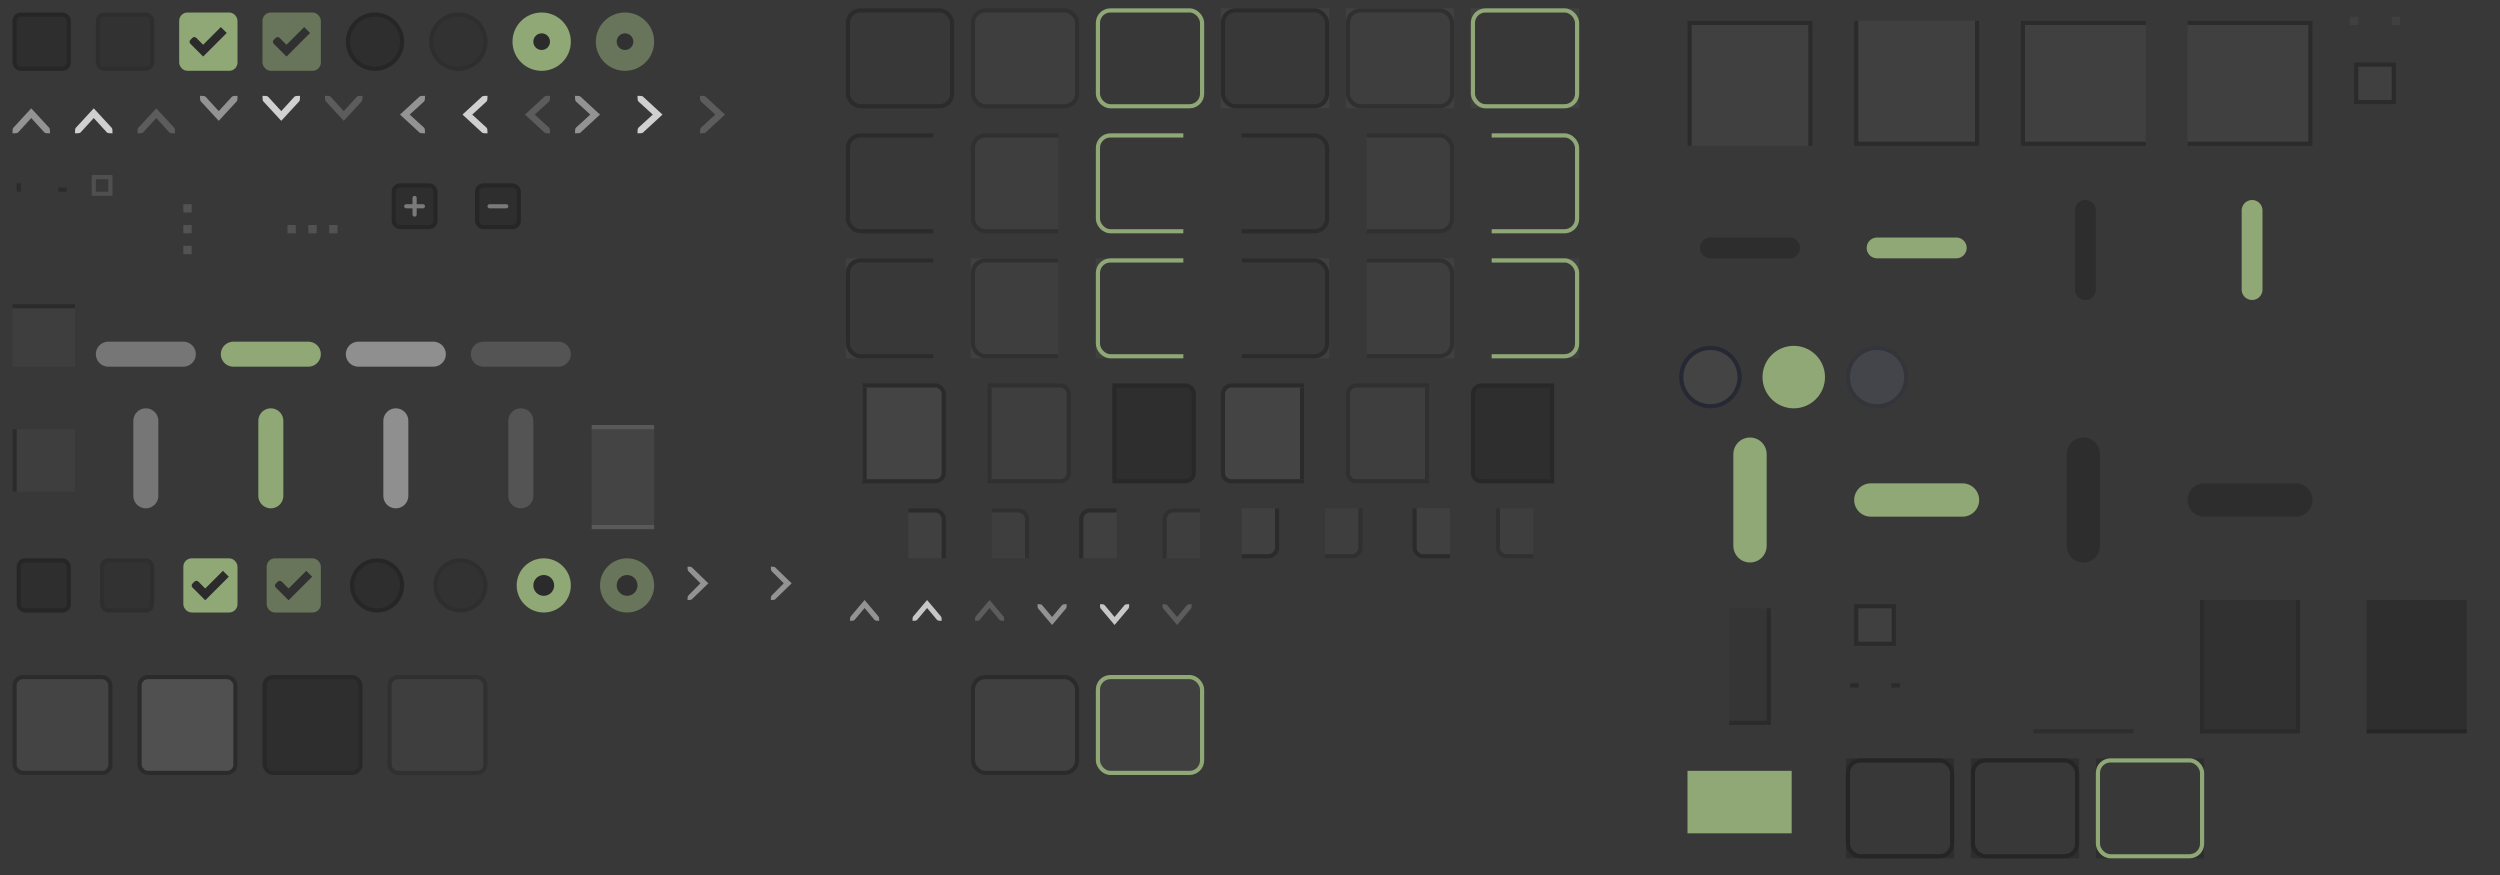 <?xml version="1.0" encoding="UTF-8" standalone="no"?>
<svg xmlns="http://www.w3.org/2000/svg" xmlns:xlink="http://www.w3.org/1999/xlink" version="1.1" height="210" width="600">
  <!-- Do not change style by hand, instead edit sass/_assets.scss and then
       execute grunt gtk_2 -->
  <defs><style type="text/css"><![CDATA[
#plane {
  fill: #383838; }

.null {
  fill: none;
  stroke: none; }

.check .unchecked .face, .option .unchecked .face {
  fill: #2e2e2e;
  stroke: #262626; }

.check .checked .face, .option .checked .face {
  fill: #8fa876;
  stroke: #8fa876; }

.check .trim, .option .trim {
  fill: #2b2b2b; }

.check .insensitive, .option .insensitive {
  opacity: 0.55; }

.arrow {
  fill: #939393; }
  .arrow .insensitive {
    opacity: 1;
    fill: #5c5c5c; }
  .arrow .prelight {
    fill: #d0d0d0; }

.line {
  fill: #2b2b2b; }
  .line .focus {
    opacity: 0.15;
    fill: none;
    stroke: #cfcfcf; }

.handle .face {
  fill: none;
  stroke: #525252; }

.expander .face {
  fill: #2e2e2e;
  stroke: #262626; }

.expander .trim {
  fill: none;
  stroke: #7a7a7a; }

#s_scrollbar .trough .face {
  fill: #3e3e3e; }

#s_scrollbar .trough .trim {
  fill: #2b2b2b; }

#s_scrollbar .slider {
  stroke: #767676; }
  #s_scrollbar .slider .active {
    stroke: #8fa876; }
  #s_scrollbar .slider .prelight {
    stroke: #8f8f8f; }
  #s_scrollbar .slider .insensitive {
    stroke: #545454; }

#s_menu_item .box .face {
  fill: white;
  opacity: 0.06; }

#s_menu_item .box .trim {
  fill: white;
  opacity: 0.11; }

#s_menu_item .arrow .prelight {
  fill: #939393; }

#s_button .face, #s_combobox_entry_button .face {
  fill: #444444;
  stroke: #2b2b2b; }

#s_button .prelight .face, #s_combobox_entry_button .prelight .face {
  fill: #505050; }

#s_button .insensitive .face, #s_combobox_entry_button .insensitive .face {
  fill: #3e3e3e;
  stroke: #303030; }

#s_button .active .face, #s_combobox_entry_button .active .face {
  fill: #2e2e2e;
  stroke: #282828; }

.shadow .back {
  fill: none;
  stroke: #383838; }

.shadow .face {
  fill: none;
  stroke: #2b2b2b; }

.shadow .insensitive .face {
  fill: #3e3e3e;
  stroke: #303030; }

.shadow .active .face {
  stroke: #8fa876; }

#s_standalone_entry .shadow .face {
  fill: #404040; }

#s_notebook_entry .shadow .back, #s_notebook_combobox_entry .shadow .back {
  stroke: #404040; }

#s_notebook_entry .shadow .insensitive .face, #s_notebook_combobox_entry .shadow .insensitive .face {
  stroke: #303030; }

#s_toolbar_entry .shadow .back {
  stroke: #2e2e2e; }

#s_toolbar_entry .shadow .face {
  stroke: #252525; }

#s_toolbar_entry .shadow .insensitive .face {
  fill: #383838;
  stroke: #252525; }

#s_toolbar_entry .shadow .active .face {
  stroke: #8fa876; }

#s_combobox_entry_button .trim {
  opacity: 0.58;
  stroke: #2b2b2b; }

#s_combobox_entry_button .insensitive .trim {
  stroke: #303030; }

#s_combobox_entry_button .active .trim {
  opacity: 1;
  stroke: #282828; }

#s_spinbutton .box .face {
  fill: #404040;
  stroke: #2b2b2b; }

#s_spinbutton .box .insensitive .face {
  fill: #3e3e3e;
  stroke: #303030; }

#s_spinbutton .arrow .prelight {
  fill: #c7c7c7; }

.flat_box {
  fill: #383838; }

#s_notebook .box, #s_notebook .extension .active {
  fill: #404040;
  stroke: #2b2b2b; }

#s_notebook .box_gap {
  fill: #404040; }

#s_frame .shadow .face {
  fill: #404040;
  stroke: #2b2b2b; }

#s_frame .shadow_gap .back {
  opacity: 1;
  fill: #2b2b2b; }

#s_frame .shadow_gap .face {
  fill: #2b2b2b; }

#s_range .box .upper {
  stroke: #2d2d2d; }

#s_range .box .lower {
  stroke: #8fa876; }

#s_range .slider {
  fill: #444444;
  stroke: #262933; }
  #s_range .slider .prelight {
    fill: #8fa876;
    stroke: #8fa876; }
  #s_range .slider .insensitive {
    fill: #44454a;
    stroke: #34353a; }

#s_progressbar .bar {
  stroke: #8fa876; }

#s_progressbar .trough {
  stroke: #2d2d2d; }

#s_treeview_header .face {
  fill: #353535; }

#s_treeview_header .trim {
  fill: none;
  stroke: #2b2b2b; }

#s_toolbar .face {
  fill: #383838; }

#s_toolbar .trim {
  fill: none;
  stroke: #2e2e2e; }

#s_inline_toolbar .face {
  fill: #313131; }

#s_inline_toolbar .trim {
  fill: none;
  stroke: #2b2b2b; }

#s_menubar .face {
  fill: #2e2e2e; }

#s_menubar .trim {
  fill: none;
  stroke: #262626; }

#s_menubar_item .prelight {
  fill: #8fa876; }

]]></style>
    
    <rect id="n1" x="2" y="2" height="16" width="16" class="null"/>
    <rect id="n2" x="1" y="8" width="28" height="13" class="null"/>
    <rect id="n3" x="2" y="2" width="26" height="24" class="null"/>
    <rect id="n4" x="3" y="4" width="9" height="6" class="null"/>
    <rect id="n5" x="3" y="12" height="15" width="34" class="null"/>
    <rect id="n6" x="15" y="4" height="32" width="10" class="null"/>
    <rect id="b1" x="3.5" y="2.5" width="25" height="23"/>
    <rect id="f1" x="3.5" y="3.5" rx="1.5" height="13" width="13"/>
    <circle id="f2" cy="10" cx="10" r="6.5"/>
    <path id="f3" d="M 6,15 24,15" stroke-width="6" stroke-linecap="round"/>
    <rect id="f4" width="12" height="12" x="4.5" y="4.5" rx="1.5"/>
    <circle id="f5" cy="10.5" cx="10.5" r="6"/>
    <rect id="f6" x="3.5" y="2.5" width="23" height="23" ry="2" rx="2"/>
    <rect id="f7" x="3.5" y="2.5" height="23" width="25" rx="3" ry="3"/>
    <path id="f8" d="M 10.5,19.5 29.5,19.5" stroke-width="5" stroke-linecap="round"/>
    <path id="f9" d="M 20,9 20,31" stroke-width="8" stroke-linecap="round"/>
    <path id="t1" d="M 13,6.5 8.758,10.742 7.108,9.092 C 6.847,8.831 6.427,8.831 6.166,9.092 L 5.694,9.563 C 5.432,9.824 5.432,10.245 5.694,10.506 L 8.758,13.57 14.414,7.914 Z"/>
    <path id="t2" d="M 4.34,3.21 C 4.148,3 3.5,3 3,3 3,3.5 3,4.1 3.16,4.29 L 7.5,9 11.84,4.29 C 12,4.1 12,3.5 12,3 11.5,3 10.852,3 10.66,3.21 L 7.5,6.665 Z"/>
    <path id="t3" d="M 5.248,7.129 C 5,6.877 5,6.5 5,6 5.5,6 5.873,6 6.051,6.172 L 10,10 6.051,13.828 C 5.873,14 5.5,14 5,14 5,13.5 5,13.123 5.248,12.871 L 8.1,10 Z" class="face"/>
    <path id="t4" d="M 7.5,3 7.5,25"/>
    <path id="t5" d="M 4,5 C 4,5.5 4,5.846 4.172,6.051 L 7.5,10 10.828,6.051 C 11,5.846 11,5.5 11,5 10.5,5 10.079,5 9.871,5.248 L 7.5,8.078 5.129,5.248 C 4.921,5 4.5,5 4,5 Z" class="face"/>
    <clipPath id="cp1" clipPathUnits="userSpaceOnUse">
      <rect width="21" height="24" x="3" y="2"/>
    </clipPath>
    <clipPath id="cp2" clipPathUnits="userSpaceOnUse">
      <rect width="21" height="24" x="8" y="2"/>
    </clipPath>
    <clipPath id="cp3" clipPathUnits="userSpaceOnUse">
      <rect width="21" height="24" x="7" y="2"/>
    </clipPath>
    <clipPath id="cp4" clipPathUnits="userSpaceOnUse">
      <rect width="21" height="24" x="7" y="2"/>
    </clipPath>
    <clipPath id="cp5" clipPathUnits="userSpaceOnUse">
      <rect x="18" y="2" width="10" height="12"/>
    </clipPath>
    <clipPath id="cpy" clipPathUnits="userSpaceOnUse">
      <rect y="2" x="3" height="12" width="10"/>
    </clipPath>
  </defs>
  <rect id="plane" height="210" width="600"/>
  <rect style="fill:none" x="135" y="45" height="15" width="15" id="null"/>
  <g id="s_default">
    <g class="check">
      <g id="checkbox-unchecked" class="unchecked">
        <use xlink:href="#n1"/>
        <use xlink:href="#f1" class="face"/>
      </g>
      <g id="checkbox-unchecked-insensitive" transform="translate(20)" class="unchecked insensitive">
        <use xlink:href="#n1"/>
        <use xlink:href="#f1" class="face"/>
      </g>
      <g id="checkbox-checked" transform="translate(40)" class="checked">
        <use xlink:href="#n1"/>
        <use xlink:href="#f1" class="face"/>
        <use xlink:href="#t1" class="trim"/>
      </g>
      <g id="checkbox-checked-insensitive" transform="translate(60)" class="checked insensitive">
        <use xlink:href="#n1"/>
        <use xlink:href="#f1" class="face"/>
        <use xlink:href="#t1" class="trim"/>
      </g>
    </g>
    <g class="option">
      <g id="radio-unchecked" transform="translate(80)" class="unchecked">
        <use xlink:href="#n1"/>
        <use xlink:href="#f2" class="face"/>
      </g>
      <g id="radio-unchecked-insensitive" transform="translate(100)" class="unchecked insensitive">
        <use xlink:href="#n1"/>
        <use xlink:href="#f2" class="face"/>
      </g>
      <g id="radio-checked" transform="translate(120)" class="checked">
        <use xlink:href="#n1"/>
        <use xlink:href="#f2" class="face"/>
        <circle cy="10" cx="10" r="2" class="trim"/>
      </g>
      <g id="radio-checked-insensitive" transform="translate(140)" class="checked insensitive">
        <use xlink:href="#n1"/>
        <use xlink:href="#f2" class="face"/>
        <circle cy="10" cx="10" r="2" class="trim"/>
      </g>
    </g>
    <g transform="translate(0 20)" class="arrow">
      <g id="arrow-up" class="up">
        <use xlink:href="#t2" transform="matrix(1 0 0,-1 0 15)" class="face"/>
      </g>
      <g id="arrow-up-prelight" transform="translate(15)" class="up prelight">
        <use xlink:href="#t2" transform="matrix(1 0 0,-1 0 15)" class="face"/>
      </g>
      <g id="arrow-up-insens" transform="translate(30)" class="up insensitive">
        <use xlink:href="#t2" transform="matrix(1 0 0,-1 0 15)" class="face"/>
      </g>
      <g id="arrow-down" transform="translate(45)" class="down">
        <use xlink:href="#t2" class="face"/>
      </g>
      <g id="arrow-down-prelight" transform="translate(60)" class="down prelight">
        <use xlink:href="#t2" class="face"/>
      </g>
      <g id="arrow-down-insens" transform="translate(75)" class="down insensitive">
        <use xlink:href="#t2" class="face"/>
      </g>
      <g id="arrow-left" transform="translate(90)" class="left">
        <use xlink:href="#t2" transform="rotate(90 7.5 7.5)" class="face"/>
      </g>
      <g id="arrow-left-prelight" transform="translate(105)" class="left prelight">
        <use xlink:href="#t2" transform="rotate(90 7.5 7.5)" class="face"/>
      </g>
      <g id="arrow-left-insens" transform="translate(120)" class="left insensitive">
        <use xlink:href="#t2" transform="rotate(90 7.5 7.5)" class="face"/>
      </g>
      <g id="arrow-right" transform="translate(135)" class="right">
        <use xlink:href="#t2" transform="rotate(-90 7.5 7.5)" class="face"/>
      </g>
      <g id="arrow-right-prelight" transform="translate(150)" class="right prelight">
        <use xlink:href="#t2" transform="rotate(-90 7.5 7.5)" class="face"/>
      </g>
      <g id="arrow-right-insens" transform="translate(165)" class="right insensitive">
        <use xlink:href="#t2" transform="rotate(-90 7.5 7.5)" class="face"/>
      </g>
    </g>
    <g transform="translate(0 40)" class="line">
      <g id="line-v" class="vertical">
        <rect width="2" height="2" x="4" y="4" class="null"/>
        <rect width="1" height="2" x="4" y="4" class="face"/>
      </g>
      <g id="line-h" transform="translate(10)" class="horizontal">
      <rect y="4" x="4" height="2" width="2" class="null"/>
      <rect y="5" x="4" height="1" width="2" class="face"/>
      </g>
      <g id="focus-line" transform="translate(20)" class="focus">
        <rect width="4" height="4" x="2.5" y="2.5" class="face"/>
      </g>
    </g>
    <g transform="translate(0 40)" class="handle">
      <g id="handle-v" transform="translate(30)" class="vertical">
        <rect y="3" x="14" height="24" width="2" class="null"/>
        <path d="M 15,9 15,21" stroke-width="2" stroke-dasharray="2 3" class="face"/>
      </g>
      <g id="handle-h" transform="translate(60)" class="horizontal">
        <rect x="3" y="14" width="24" height="2" class="null"/>
        <path d="M 9,15 21,15" stroke-width="2" stroke-dasharray="2 3" class="face"/>
      </g>
    </g>
    <g transform="translate(0 40)" class="expander">
      <g id="plus" transform="translate(90)" class="collapsed">
        <rect width="10" height="10" x="4.5" y="4.5" rx="1.5" class="face"/>
        <path d="M 7.5,9.5 11.5,9.5 M 9.5,7.5 9.5,11.5" stroke-linecap="round" class="trim"/>
      </g>
      <g id="minus" transform="translate(110)" class="expanded">
        <rect width="10" height="10" x="4.5" y="4.5" rx="1.5" class="face"/>
        <path d="M 7.5,9.5 11.5,9.5" stroke-linecap="round" class="trim"/>
      </g>
    </g>
  </g>
  <g id="s_scrollbar" transform="translate(0 70)">
    <g class="box">
      <g id="trough-scrollbar-horiz" class="trough horizontal">
        <rect x="3" y="3" width="15" height="15" class="face"/>
        <rect x="3" y="3" width="15" height="1" class="trim"/>
      </g>
      <g id="trough-scrollbar-vert" transform="translate(0 30)" class="trough vertical">
        <rect x="3" y="3" width="15" height="15" class="face"/>
        <rect x="3" y="3" width="1" height="15" class="trim"/>
      </g>
    </g>
    <g class="slider">
      <g id="slider-horiz" transform="translate(20)" class="horizontal">
        <use xlink:href="#n2"/>
        <use xlink:href="#f3" class="face"/>
      </g>
      <g id="slider-horiz-active" transform="translate(50)" class="horizontal active">
        <use xlink:href="#n2"/>
        <use xlink:href="#f3" class="face"/>
      </g>
      <g id="slider-horiz-prelight" transform="translate(80)" class="horizontal prelight">
        <use xlink:href="#n2"/>
        <use xlink:href="#f3" class="face"/>
      </g>
      <g id="slider-horiz-insens" transform="translate(110)" class="horizontal insensitive">
        <use xlink:href="#n2"/>
        <use xlink:href="#f3" class="face"/>
      </g>
      <g id="slider-vert" transform="matrix(0,-1,1,0,20,55)" class="vertical">
        <use xlink:href="#n2"/>
        <use xlink:href="#f3" class="face"/>
      </g>
      <g id="slider-vert-active" transform="matrix(0,-1,1,0,50,55)" class="vertical active">
        <use xlink:href="#n2"/>
        <use xlink:href="#f3" class="face"/>
      </g>
      <g id="slider-vert-prelight" transform="matrix(0,-1,1,0,80,55)" class="vertical prelight">
        <use xlink:href="#n2"/>
        <use xlink:href="#f3" class="face"/>
      </g>
      <g id="slider-vert-insens" transform="matrix(0,-1,1,0,110,55)" class="vertical insensitive">
        <use xlink:href="#n2"/>
        <use xlink:href="#f3" class="face"/>
      </g>
    </g>
  </g>
  <g id="s_menu_item" transform="translate(0 130)">
    <g class="box">
      <g id="menuitem" transform="translate(140 -30)" class="prelight">
        <rect x="2" y="2" height="25" width="15" class="face"/>
        <rect x="2" y="2" height="1" width="15" class="trim"/>
        <rect x="2" y="26" width="15" height="1" class="trim"/>
      </g>
    </g>
    <g class="check">
      <g id="menu-checkbox-unchecked" class="unchecked">
        <use xlink:href="#f4" class="face"/>
      </g>
      <g id="menu-checkbox-unchecked-insensitive" transform="translate(20)" class="unchecked insensitive">
        <use xlink:href="#f4" class="face"/>
      </g>
      <g id="menu-checkbox-checked" transform="translate(40)" class="checked">
        <use xlink:href="#f4" class="face"/>
        <use xlink:href="#t1" x="0.5" y="0.5" class="trim"/>
      </g>
      <g id="menu-checkbox-checked-insensitive" transform="translate(60)" class="checked insensitive">
        <use xlink:href="#f4" class="face"/>
        <use xlink:href="#t1" x="0.5" y="0.5" class="trim"/>
      </g>
    </g>
    <g class="option">
      <g id="menu-radio-unchecked" transform="translate(80)" class="unchecked">
        <use xlink:href="#f5" class="face"/>
      </g>
      <g id="menu-radio-unchecked-insensitive" transform="translate(100)" class="unchecked insensitive">
        <use xlink:href="#f5" class="face"/>
      </g>
      <g id="menu-radio-checked" transform="translate(120)" class="checked">
        <use xlink:href="#f5" class="face"/>
        <circle cy="10.5" cx="10.5" r="2.5" class="trim"/>
      </g>
      <g id="menu-radio-checked-insensitive" transform="translate(140)" class="checked insensitive">
        <use xlink:href="#f5" class="face"/>
        <circle cy="10.5" cx="10.5" r="2.5" class="trim"/>
      </g>
    </g>
    <g class="arrow">
      <g id="menu-arrow" transform="translate(160)">
        <use xlink:href="#t3" class="face"/>
      </g>
      <g id="menu-arrow-prelight" transform="translate(180)" class="prelight">
        <use xlink:href="#t3" class="face"/>
      </g>
    </g>
  </g>
  <g id="s_button" transform="translate(0 160)">
    <g class="box">
      <g id="button">
        <use xlink:href="#n3"/>
        <use xlink:href="#f6" class="face"/>
      </g>
      <g id="button-hover" transform="translate(30)" class="prelight">
        <use xlink:href="#n3"/>
        <use xlink:href="#f6" class="face"/>
      </g>
      <g id="button-active" transform="translate(60)" class="active">
        <use xlink:href="#n3"/>
        <use xlink:href="#f6" class="face"/>
      </g>
      <g id="button-insensitive" transform="translate(90)" class="insensitive">
        <use xlink:href="#n3"/>
        <use xlink:href="#f6" class="face"/>
      </g>
    </g>
  </g>
  <g id="s_entry" transform="translate(200 0)">
    <g class="shadow">
      <g id="entry-border-bg">
        <use xlink:href="#b1" class="back"/>
        <use xlink:href="#f7" class="face"/>
      </g>
      <g id="entry-border-disabled-bg" transform="translate(30)" class="insensitive">
        <use xlink:href="#b1" class="back"/>
        <use xlink:href="#f7" class="face"/>
      </g>
      <g id="entry-border-active-bg" transform="translate(60)" class="active">
        <use xlink:href="#b1" class="back"/>
        <use xlink:href="#f7" class="face"/>
      </g>
    </g>
  </g>
  <g id="s_notebook_entry" transform="translate(200 0)">
    <g class="shadow">
      <g id="notebook-entry-border-bg" transform="translate(90)">
        <use xlink:href="#b1" class="back"/>
        <use xlink:href="#f7" class="face"/>
      </g>
      <g id="notebook-entry-border-disabled-bg" transform="translate(120)" class="insensitive">
        <use xlink:href="#b1" class="back"/>
        <use xlink:href="#f7" class="face"/>
      </g>
      <g id="notebook-entry-border-active-bg" transform="translate(150)" class="active">
        <use xlink:href="#b1" class="back"/>
        <use xlink:href="#f7" class="face"/>
      </g>
    </g>
  </g>
  <g id="s_combobox_entry" transform="translate(200 30)">
    <g class="shadow">
      <g id="combo-entry" clip-path="url(#cp1)" class="ltr">
        <use xlink:href="#b1" class="back"/>
        <use xlink:href="#f7" class="face"/>
      </g>
      <g id="combo-entry-insensitive" transform="translate(30)" clip-path="url(#cp1)" class="ltr insensitive">
        <use xlink:href="#b1" class="back"/>
        <use xlink:href="#f7" class="face"/>
      </g>
      <g id="combo-entry-focus" transform="translate(60)" clip-path="url(#cp1)" class="ltr active">
        <use xlink:href="#b1" class="back"/>
        <use xlink:href="#f7" class="face"/>
      </g>
      <g id="combo-entry-rtl" transform="translate(90)" clip-path="url(#cp2)" class="rtl">
        <use xlink:href="#b1" class="back"/>
        <use xlink:href="#f7" class="face"/>
      </g>
      <g id="combo-entry-insensitive-rtl" transform="translate(120)" clip-path="url(#cp2)" class="rtl insensitive">
        <use xlink:href="#b1" class="back"/>
        <use xlink:href="#f7" class="face"/>
      </g>
      <g id="combo-entry-focus-rtl" transform="translate(150)" clip-path="url(#cp2)" class="rtl active">
        <use xlink:href="#b1" class="back"/>
        <use xlink:href="#f7" class="face"/>
      </g>
    </g>
  </g>
  <g id="s_notebook_combobox_entry" transform="translate(200 60)">
    <g class="shadow">
      <g id="combo-entry-notebook" clip-path="url(#cp1)" class="ltr">
        <use xlink:href="#b1" class="back"/>
        <use xlink:href="#f7" class="face"/>
      </g>
      <g id="combo-entry-insensitive-notebook" transform="translate(30)" clip-path="url(#cp1)" class="ltr insensitive">
        <use xlink:href="#b1" class="back"/>
        <use xlink:href="#f7" class="face"/>
      </g>
      <g id="combo-entry-focus-notebook" transform="translate(60)" clip-path="url(#cp1)" class="ltr active">
        <use xlink:href="#b1" class="back"/>
        <use xlink:href="#f7" class="face"/>
      </g>
      <g id="combo-entry-notebook-rtl" transform="translate(90)" clip-path="url(#cp2)" class="rtl">
        <use xlink:href="#b1" class="back"/>
        <use xlink:href="#f7" class="face"/>
      </g>
      <g id="combo-entry-insensitive-notebook-rtl" transform="translate(120)" clip-path="url(#cp2)" class="rtl insensitive">
        <use xlink:href="#b1" class="back"/>
        <use xlink:href="#f7" class="face"/>
      </g>
      <g id="combo-entry-focus-notebook-rtl" transform="translate(150)" clip-path="url(#cp2)" class="rtl active">
        <use xlink:href="#b1" class="back"/>
        <use xlink:href="#f7" class="face"/>
      </g>
    </g>
  </g>
  <g id="s_combobox_entry_button" transform="translate(200 90)">
    <g class="box">
      <g id="combo-entry-button" clip-path="url(#cp3)" class="ltr">
        <use xlink:href="#n3"/>
        <use xlink:href="#f6" class="face"/>
        <use xlink:href="#t4" class="trim"/>
      </g>
      <g id="combo-entry-button-insensitive" transform="translate(30)" clip-path="url(#cp3)" class="ltr insensitive">
        <use xlink:href="#n3"/>
        <use xlink:href="#f6" class="face"/>
        <use xlink:href="#t4" class="trim"/>
      </g>
      <g id="combo-entry-button-active" transform="translate(60)" clip-path="url(#cp3)" class="ltr active">
        <use xlink:href="#n3"/>
        <use xlink:href="#f6" class="face"/>
        <use xlink:href="#t4" class="trim"/>
      </g>
      <g id="combo-entry-button-rtl" transform="matrix(-1,0,0,1,120,0)" clip-path="url(#cp3)" class="rtl">
        <use xlink:href="#n3"/>
        <use xlink:href="#f6" class="face"/>
        <use xlink:href="#t4" class="trim"/>
      </g>
      <g id="combo-entry-button-insensitive-rtl" transform="matrix(-1,0,0,1,150,0)" clip-path="url(#cp3)" class="rtl insensitive">
        <use xlink:href="#n3"/>
        <use xlink:href="#f6" class="face"/>
        <use xlink:href="#t4" class="trim"/>
      </g>
      <g id="combo-entry-button-active-rtl" transform="matrix(-1,0,0,1,180,0)" clip-path="url(#cp3)" class="rtl active">
        <use xlink:href="#n3"/>
        <use xlink:href="#f6" class="face"/>
        <use xlink:href="#t4" class="trim"/>
      </g>
    </g>
  </g>
  <g id="s_spinbutton">
    <g transform="translate(200 120)" class="box">
      <g id="up-background" clip-path="url(#cp5)" class="up ltr">
        <use xlink:href="#n3"/>
        <use xlink:href="#f6" class="face"/>
      </g>
      <g id="up-background-disable" transform="translate(20)" clip-path="url(#cp5)" class="up ltr insensitive">
        <use xlink:href="#n3"/>
        <use xlink:href="#f6" class="face"/>
      </g>
      <g id="up-background-rtl" transform="matrix(-1,0,0,1,86,0)" clip-path="url(#cp5)" class="up rtl">
        <use xlink:href="#n3"/>
        <use xlink:href="#f6" class="face"/>
      </g>
      <g id="up-background-disable-rtl" transform="matrix(-1,0,0,1,106,0)" clip-path="url(#cp5)" class="up rtl insensitive">
        <use xlink:href="#n3"/>
        <use xlink:href="#f6" class="face"/>
      </g>
      <g id="down-background" transform="matrix(1,0,0,-1,80,16)" clip-path="url(#cp5)" class="down ltr">
        <use xlink:href="#n3"/>
        <use xlink:href="#f6" class="face"/>
      </g>
      <g id="down-background-disable" transform="matrix(1,0,0,-1,100,16)" clip-path="url(#cp5)" class="down ltr insensitive">
        <use xlink:href="#n3"/>
        <use xlink:href="#f6" class="face"/>
      </g>
      <g id="down-background-rtl" transform="matrix(-1,0,0,-1,166,16)" clip-path="url(#cp5)" class="down rtl">
        <use xlink:href="#n3"/>
        <use xlink:href="#f6" class="face"/>
      </g>
      <g id="down-background-disable-rtl" transform="matrix(-1,0,0,-1,186,16)" clip-path="url(#cp5)" class="down rtl insensitive">
        <use xlink:href="#n3"/>
        <use xlink:href="#f6" class="face"/>
      </g>
    </g>
    <g transform="translate(200 140)" class="arrow">
      <g id="arrow-up-small" class="up">
        <use xlink:href="#n4"/>
        <use xlink:href="#t5" transform="matrix(1,0,0,-1,0,14)" class="face"/>
      </g>
      <g id="arrow-up-small-prelight" transform="translate(15)" class="up prelight">
        <use xlink:href="#n4"/>
        <use xlink:href="#t5" transform="matrix(1,0,0,-1,0,14)" class="face"/>
      </g>
      <g id="arrow-up-small-insens" transform="translate(30)" class="up insensitive">
        <use xlink:href="#n4"/>
        <use xlink:href="#t5" transform="matrix(1,0,0,-1,0,14)" class="face"/>
      </g>
      <g id="arrow-down-small" transform="translate(45)" class="down">
        <use xlink:href="#n4"/>
        <use xlink:href="#t5" class="face"/>
      </g>
      <g id="arrow-down-small-prelight" transform="translate(60)" class="down prelight">
        <use xlink:href="#n4"/>
        <use xlink:href="#t5" class="face"/>
      </g>
      <g id="arrow-down-small-insens" transform="translate(75)" class="down insensitive">
        <use xlink:href="#n4"/>
        <use xlink:href="#t5" class="face"/>
      </g>
    </g>
  </g>
  <g id="s_standalone_entry" transform="translate(200 160)">
    <g class="flat_box">
      <g id="entry-border-fill">
        <rect x="5" y="3" width="5" height="24" class="face"/>
      </g>
    </g>
    <g class="shadow">
      <g id="entry-border-bg-solid" transform="translate(30)">
        <use xlink:href="#b1" class="back"/>
        <use xlink:href="#f7" class="face"/>
      </g>
      <g id="entry-border-active-bg-solid" transform="translate(60)" class="active">
        <use xlink:href="#b1" class="back"/>
        <use xlink:href="#f7" class="face"/>
      </g>
    </g>
  </g>
  <g id="s_notebook" transform="translate(400 0)">
    <g class="extension">
      <g id="tab-top-active" class="top active">
        <path d="M 5.5,35 5.5,5.5 34.5,5.5 34.5,35" class="face"/>
      </g>
      <g id="tab-bottom-active" transform="translate(40)" class="bottom active">
        <path d="M 5.5,5 5.5,34.5 34.5,34.5 34.5,5" class="face"/>
      </g>
      <g id="tab-left-active" transform="translate(80)" class="left active">
        <path d="M 35,5.5 5.5,5.5 5.5,34.5 35,34.5" class="face"/>
      </g>
      <g id="tab-right-active" transform="translate(120)" class="right active">
        <path d="M 5,5.5 34.5,5.5 34.5,34.5 5,34.5" class="face"/>
      </g>
    </g>
    <g class="box_gap" transform="translate(160)">
      <g id="notebook-gap-horiz" class="horizontal">
        <rect width="4" height="2" x="3" y="4" class="null"/>
        <rect width="2" height="2" x="4" y="4" class="face"/>
      </g>
      <g id="notebook-gap-vert" transform="translate(10)" class="vertical">
        <rect width="2" height="4" x="4" y="3" class="null"/>
        <rect width="2" height="2" x="4" y="4" class="face"/>
      </g>
    </g>
    <g class="box" transform="translate(160 10)">
      <g id="notebook">
        <rect width="9" height="9" x="5.5" y="5.5" class="face"/>
      </g>
    </g>
  </g>
  <g id="s_range">
    <g class="box" transform="translate(400 40)">
      <g id="trough-horizontal" class="upper horizontal">
        <use xlink:href="#n5"/>
        <use xlink:href="#f8" class="face"/>
      </g>
      <g id="trough-horizontal-active" transform="translate(40)" class="lower horizontal">
        <use xlink:href="#n5"/>
        <use xlink:href="#f8" class="face"/>
      </g>
      <g id="trough-vertical" transform="matrix(0,1,-1,0,120,0)" class="upper vertical">
        <use xlink:href="#n5"/>
        <use xlink:href="#f8" class="face"/>
      </g>
      <g id="trough-vertical-active" transform="matrix(0,1,-1,0,160,0)" class="lower vertical">
        <use xlink:href="#n5"/>
        <use xlink:href="#f8" class="face"/>
      </g>
    </g>
    <g class="slider" transform="translate(400 80)">
      <g id="slider">
        <circle cx="10.5" cy="10.5" r="7" class="face"/>
      </g>
      <g id="slider-prelight" transform="translate(20)" class="prelight">
        <circle cx="10.5" cy="10.5" r="7" class="face"/>
      </g>
      <g id="slider-insensitive" transform="translate(40)" class="insensitive">
        <circle cx="10.5" cy="10.5" r="7" class="face"/>
      </g>
    </g>
  </g>
  <g id="s_progressbar" transform="translate(400 100)">
    <g class="box">
      <g id="progressbar" class="bar horizontal">
        <use xlink:href="#f9" class="face"/>
      </g>
      <g id="progressbar_v" transform="matrix(0,1,-1,0,80,0)" class="bar vertical">
        <use xlink:href="#f9" class="face"/>
      </g>
      <g id="trough-progressbar" transform="translate(80)" class="trough horizontal">
        <use xlink:href="#n6"/>
        <use xlink:href="#f9" class="face"/>
      </g>
      <g id="trough-progressbar_v" transform="matrix(0,1,-1,0,160,0)" class="trough vertical">
        <use xlink:href="#n6"/>
        <use xlink:href="#f9" class="face"/>
      </g>
    </g>
  </g>
  <g id="s_treeview_header" transform="translate(400 140)">
    <g class="box">
      <g id="tree_header">
        <rect x="15" y="6" width="10" height="28" class="face"/>
        <path d="M 24.5,6 24.5,33.5 15,33.5" class="trim"/>
      </g>
    </g>
  </g>
  <g id="s_frame" transform="translate(400 140)">
    <g class="shadow">
      <g id="frame" transform="translate(40)">
        <rect width="9" height="9" x="5.5" y="5.5" class="face"/>
      </g>
    </g>
    <g class="shadow_gap" transform="translate(40 20)">
      <g id="frame-gap-start" class="start">
        <rect width="2" height="1" x="4" y="4" class="back"/>
        <rect width="1" height="1" x="5" y="4" class="face"/>
      </g>
      <g id="frame-gap-end" transform="translate(10)" class="end">
        <rect width="2" height="1" x="4" y="4" class="back"/>
        <rect width="1" height="1" x="4" y="4" class="face"/>
      </g>
    </g>
  </g>
  <g id="s_toolbar" transform="translate(400 140)">
    <g class="box">
      <g id="toolbar" transform="translate(80)">
        <rect x="8" y="4" width="24" height="32" class="face"/>
        <path d="M 8,35.5 32,35.5" class="trim"/>
      </g>
    </g>
  </g>
  <g id="s_inline_toolbar" transform="translate(400 140)">
    <g class="box">
      <g id="inline-toolbar" transform="translate(120)">
        <rect x="8" y="4" width="24" height="32" class="face"/>
        <path d="M 8.5,4 8.5,35.5 31.5,35.5 31.5,4" class="trim"/>
      </g>
    </g>
  </g>
  <g id="s_menubar" transform="translate(400 140)">
    <g class="box">
      <g id="menubar" transform="translate(160)">
        <rect x="8" y="4" width="24" height="32" class="face"/>
        <path d="M 8,35.5 32,35.5" class="trim"/>
      </g>
    </g>
  </g>
  <g id="s_menubar_item" transform="translate(400 180)">
    <g class="box">
      <g id="menubar_button" class="prelight">
        <rect x="5" y="5" width="25" height="15" class="face"/>
      </g>
    </g>
  </g>
  <g id="s_toolbar_entry" transform="translate(400 180)">
    <g class="shadow">
      <g id="toolbar-entry-border-bg" transform="translate(40)">
        <use xlink:href="#b1" class="back"/>
        <use xlink:href="#f7" class="face"/>
      </g>
      <g id="toolbar-entry-border-disabled-bg" transform="translate(70)" class="insensitive">
        <use xlink:href="#b1" class="back"/>
        <use xlink:href="#f7" class="face"/>
      </g>
      <g id="toolbar-entry-border-active-bg" transform="translate(100)" class="active">
        <use xlink:href="#b1" class="back"/>
        <use xlink:href="#f7" class="face"/>
      </g>
    </g>
  </g>
</svg>
